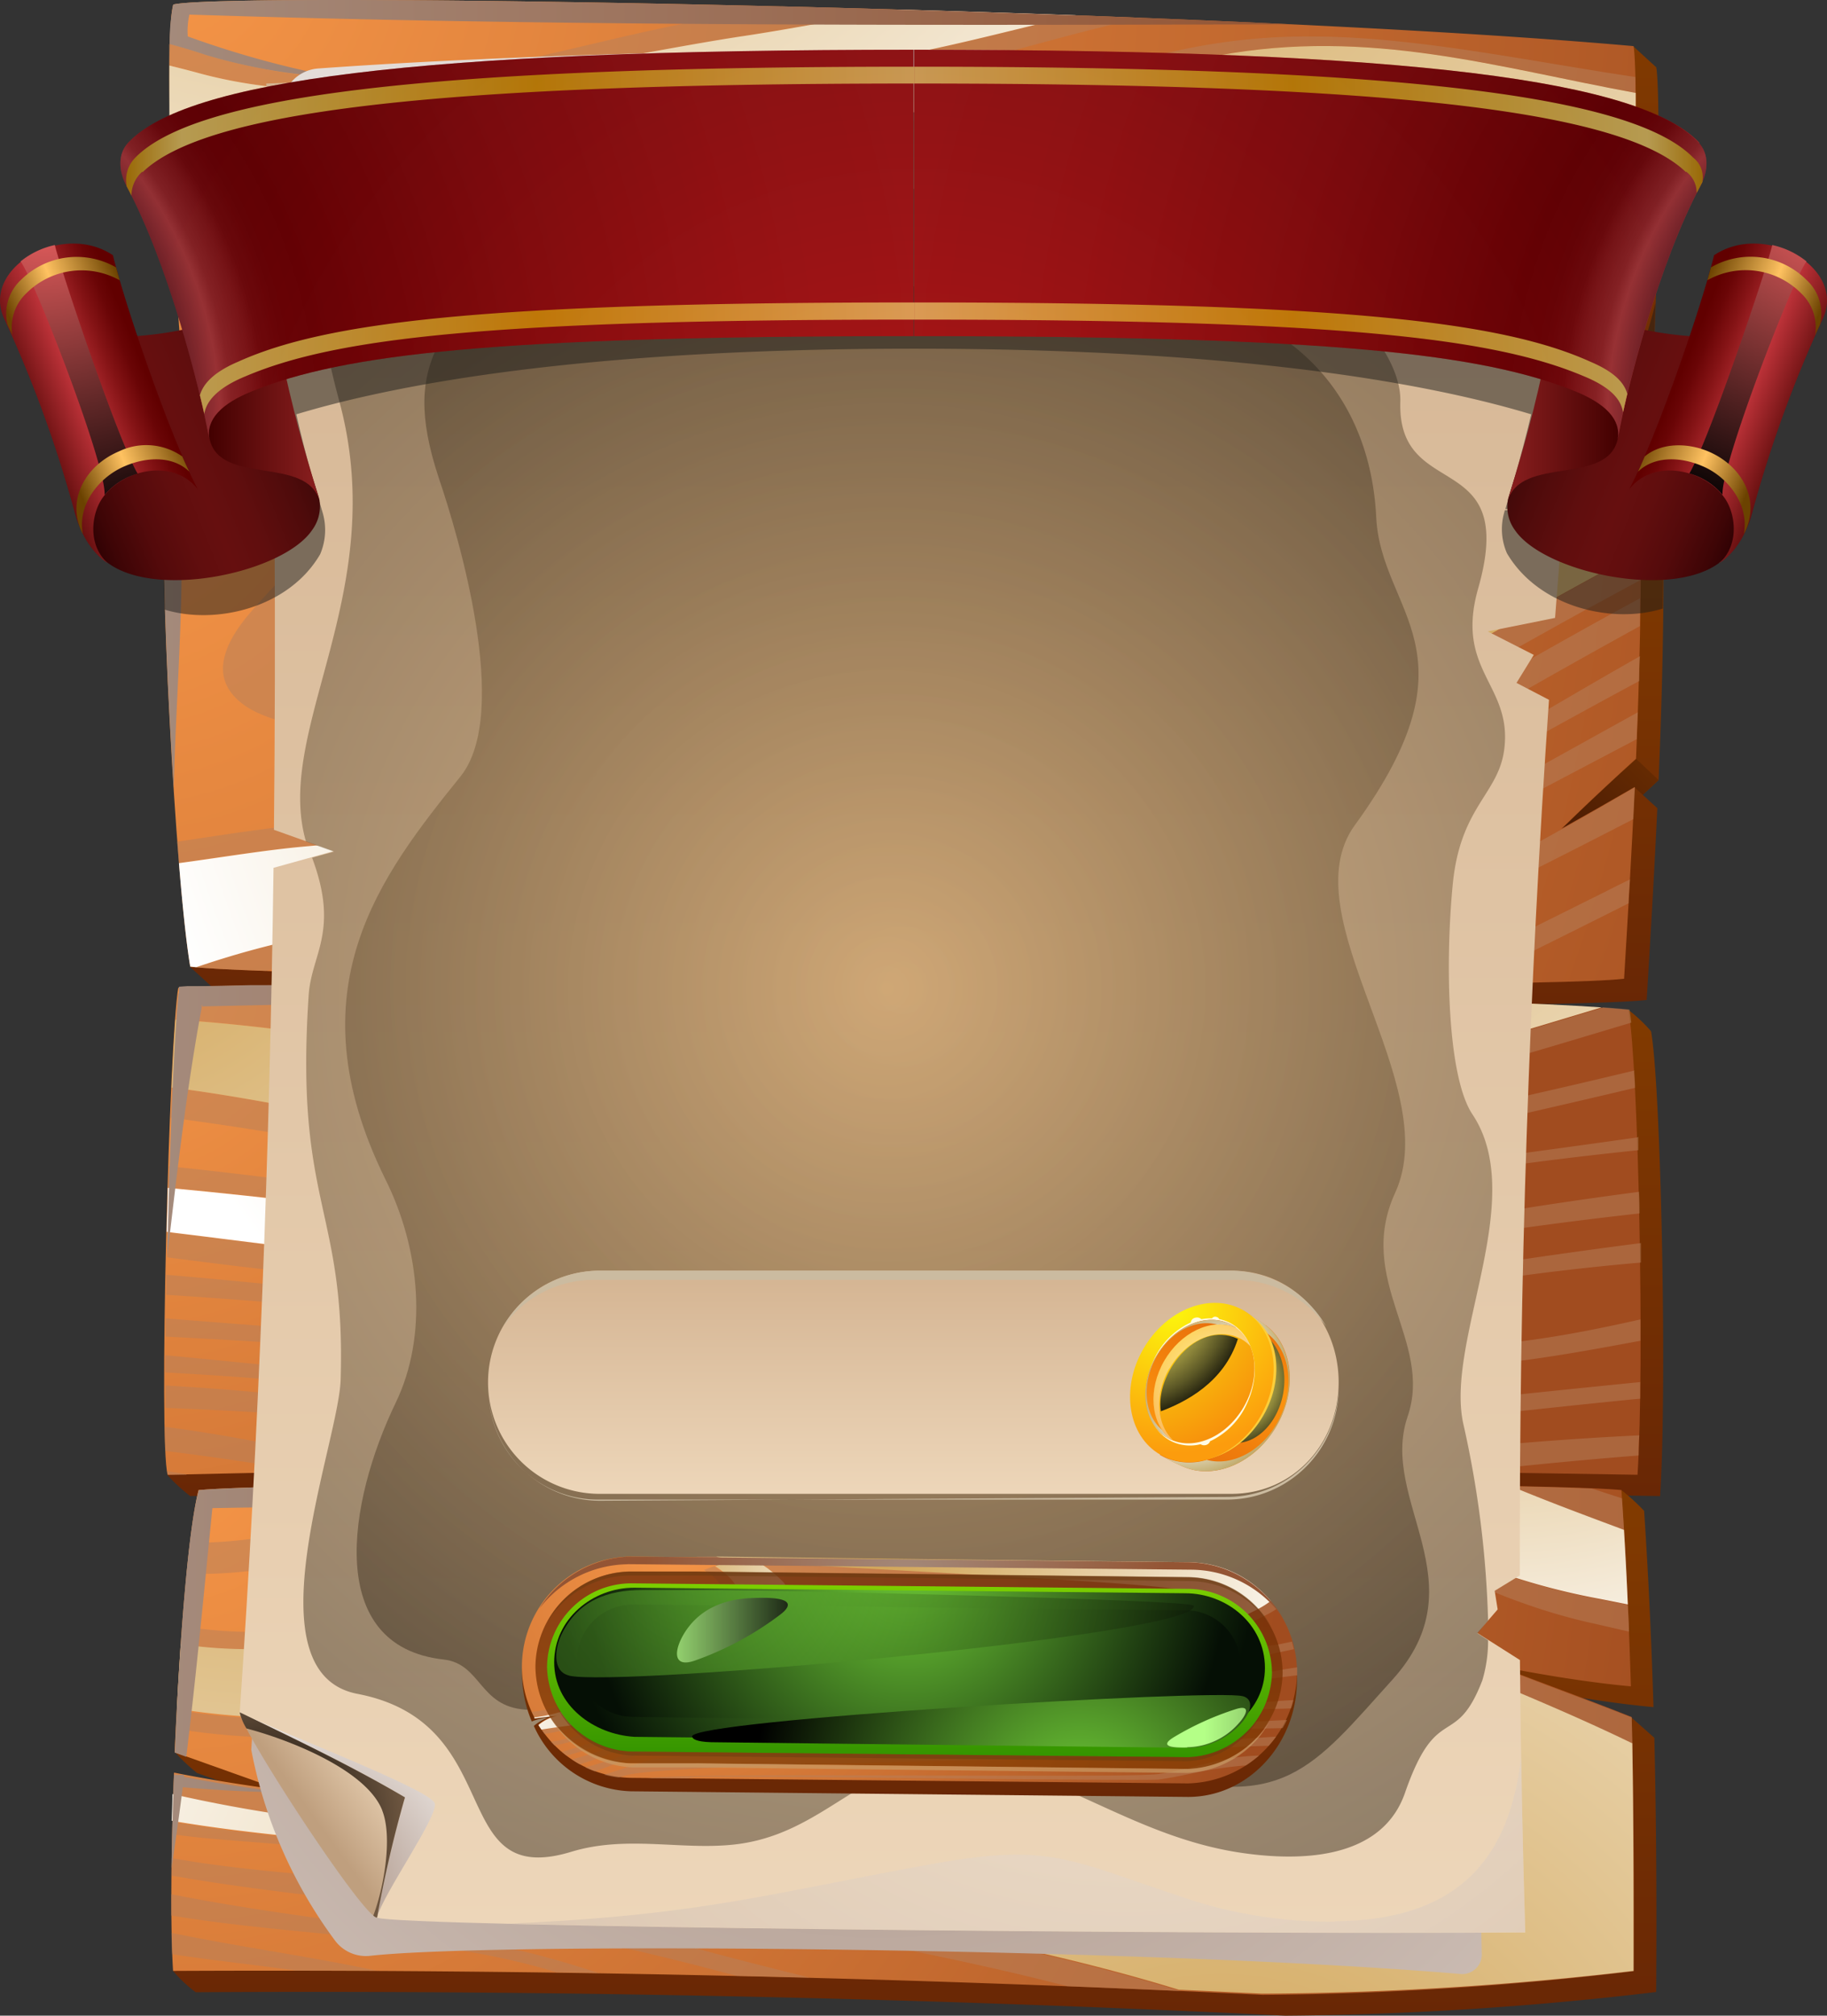 <svg xmlns="http://www.w3.org/2000/svg" xmlns:xlink="http://www.w3.org/1999/xlink" viewBox="0 0 171.53 189.2"><rect x="0" y="0" width="171.53" height="189.2" fill="#333333" stroke="none"/><defs><linearGradient id="New_Gradient_Swatch_92" x1="86.6" y1="94.35" x2="86.6" y2="47.94" gradientUnits="userSpaceOnUse"><stop offset="0" stop-color="#692705"/><stop offset="1" stop-color="#823b00"/></linearGradient><linearGradient id="linear-gradient" x1="147.49" y1="79.15" x2="162.25" y2="64.39" gradientUnits="userSpaceOnUse"><stop offset="0" stop-color="#4a1b04"/><stop offset="1" stop-color="#823b00"/></linearGradient><linearGradient id="New_Gradient_Swatch_92-2" x1="85.85" y1="48.24" x2="85.85" y2="1.53" xlink:href="#New_Gradient_Swatch_92"/><linearGradient id="New_Gradient_Swatch_92-3" x1="85.94" y1="140.38" x2="85.94" y2="93.84" xlink:href="#New_Gradient_Swatch_92"/><linearGradient id="New_Gradient_Swatch_92-4" x1="85.88" y1="189.2" x2="85.88" y2="139.64" xlink:href="#New_Gradient_Swatch_92"/><radialGradient id="New_Gradient_Swatch_91" cx="15.73" cy="-4.52" r="168.64" gradientUnits="userSpaceOnUse"><stop offset="0" stop-color="#f59547"/><stop offset="1" stop-color="#a14c1f"/></radialGradient><radialGradient id="New_Gradient_Swatch_91-2" cx="10.48" cy="42.7" r="178.36" xlink:href="#New_Gradient_Swatch_91"/><radialGradient id="New_Gradient_Swatch_88" cx="87.59" cy="-34.29" r="157.89" gradientUnits="userSpaceOnUse"><stop offset="0" stop-color="#cfa04d"/><stop offset="1" stop-color="#fff"/></radialGradient><radialGradient id="New_Gradient_Swatch_88-2" cx="33.36" cy="-55.59" r="113.4" xlink:href="#New_Gradient_Swatch_88"/><radialGradient id="New_Gradient_Swatch_91-3" cx="11.17" cy="91.67" r="129.18" xlink:href="#New_Gradient_Swatch_91"/><radialGradient id="New_Gradient_Swatch_88-3" cx="6.91" cy="75.56" r="110.09" xlink:href="#New_Gradient_Swatch_88"/><radialGradient id="New_Gradient_Swatch_88-4" cx="111" cy="50.89" r="108.67" xlink:href="#New_Gradient_Swatch_88"/><radialGradient id="New_Gradient_Swatch_91-4" cx="16.7" cy="137.13" r="146.66" xlink:href="#New_Gradient_Swatch_91"/><radialGradient id="New_Gradient_Swatch_88-5" cx="130.68" cy="45.85" r="121.92" xlink:href="#New_Gradient_Swatch_88"/><radialGradient id="New_Gradient_Swatch_88-6" cx="59.65" cy="1.94" r="101.81" xlink:href="#New_Gradient_Swatch_88"/><radialGradient id="New_Gradient_Swatch_88-7" cx="24.34" cy="122.54" r="100.27" xlink:href="#New_Gradient_Swatch_88"/><radialGradient id="New_Gradient_Swatch_88-8" cx="114.74" cy="211.68" r="128.61" xlink:href="#New_Gradient_Swatch_88"/><radialGradient id="New_Gradient_Swatch_88-9" cx="141" cy="105.54" r="57.52" xlink:href="#New_Gradient_Swatch_88"/><linearGradient id="New_Gradient_Swatch_90" x1="15.93" y1="3.65" x2="121.18" y2="3.65" gradientUnits="userSpaceOnUse"><stop offset="0" stop-color="#a48a7b"/><stop offset="1" stop-color="#945534"/></linearGradient><linearGradient id="New_Gradient_Swatch_90-2" x1="15.35" y1="60.18" x2="108.71" y2="60.18" xlink:href="#New_Gradient_Swatch_90"/><linearGradient id="New_Gradient_Swatch_90-3" x1="15.59" y1="105.27" x2="119.14" y2="105.27" xlink:href="#New_Gradient_Swatch_90"/><linearGradient id="New_Gradient_Swatch_90-4" x1="16.11" y1="157.11" x2="123.55" y2="157.11" xlink:href="#New_Gradient_Swatch_90"/><radialGradient id="radial-gradient" cx="82.56" cy="130.57" r="190.7" gradientUnits="userSpaceOnUse"><stop offset="0" stop-color="#a48a7b"/><stop offset="1" stop-color="#fff"/></radialGradient><linearGradient id="linear-gradient-2" x1="85.76" y1="181.41" x2="85.76" y2="7.3" gradientUnits="userSpaceOnUse"><stop offset="0" stop-color="#edd6b9"/><stop offset="1" stop-color="#d4b492"/></linearGradient><radialGradient id="radial-gradient-2" cx="29.89" cy="177.34" r="21.27" xlink:href="#radial-gradient"/><linearGradient id="linear-gradient-3" x1="36.42" y1="164.94" x2="29.16" y2="170.2" gradientUnits="userSpaceOnUse"><stop offset="0" stop-color="#edd6b9"/><stop offset="1" stop-color="#bf9f7e"/></linearGradient><radialGradient id="radial-gradient-3" cx="84.74" cy="92.7" r="128.8" gradientUnits="userSpaceOnUse"><stop offset="0" stop-color="#ca9e67"/><stop offset="1"/></radialGradient><radialGradient id="radial-gradient-4" cx="83.24" cy="92.8" r="109.84" xlink:href="#radial-gradient-3"/><radialGradient id="radial-gradient-5" cx="25.21" cy="171.27" r="19.13" gradientUnits="userSpaceOnUse"><stop offset="0"/><stop offset="1" stop-color="#a3805f"/></radialGradient><radialGradient id="radial-gradient-6" cx="105.59" cy="134.77" r="113.13" gradientUnits="userSpaceOnUse"><stop offset="0" stop-color="#fff"/><stop offset="1" stop-color="#a48a7b"/></radialGradient><radialGradient id="radial-gradient-7" cx="89.32" cy="-45.37" r="98.91" xlink:href="#radial-gradient"/><linearGradient id="New_Gradient_Swatch_92-5" x1="85.39" y1="168.66" x2="85.39" y2="146.14" xlink:href="#New_Gradient_Swatch_92"/><radialGradient id="New_Gradient_Swatch_91-5" cx="64.14" cy="145.34" r="61.11" gradientTransform="translate(3.72) scale(0.93 1)" xlink:href="#New_Gradient_Swatch_91"/><radialGradient id="New_Gradient_Swatch_88-10" cx="62.53" cy="144.43" r="21.12" gradientTransform="translate(3.72) scale(0.93 1)" xlink:href="#New_Gradient_Swatch_88"/><radialGradient id="New_Gradient_Swatch_88-11" cx="84.72" cy="143.59" r="46.35" gradientTransform="translate(3.72) scale(0.93 1)" xlink:href="#New_Gradient_Swatch_88"/><radialGradient id="radial-gradient-8" cx="87.42" cy="148.81" r="26.38" gradientTransform="translate(3.72) scale(0.93 1)" xlink:href="#New_Gradient_Swatch_90"/><linearGradient id="linear-gradient-4" x1="85.39" y1="166.05" x2="85.39" y2="147.5" gradientUnits="userSpaceOnUse"><stop offset="0" stop-color="#823b00"/><stop offset="1" stop-color="#692705"/></linearGradient><linearGradient id="New_Gradient_Swatch_89" x1="85.39" y1="164.94" x2="85.39" y2="148.62" gradientUnits="userSpaceOnUse"><stop offset="0" stop-color="#349400"/><stop offset="1" stop-color="#7bcf00"/></linearGradient><radialGradient id="radial-gradient-9" cx="87.64" cy="143.98" r="35.57" gradientTransform="translate(3.72) scale(0.93 1)" gradientUnits="userSpaceOnUse"><stop offset="0" stop-color="#73d439"/><stop offset="1" stop-color="#050f05"/></radialGradient><radialGradient id="radial-gradient-10" cx="87.66" cy="146.24" r="32.45" xlink:href="#radial-gradient-9"/><radialGradient id="radial-gradient-11" cx="66.93" cy="144.72" r="56.62" gradientTransform="translate(3.72) scale(0.93 1)" gradientUnits="userSpaceOnUse"><stop offset="0" stop-color="#73d439"/><stop offset="1"/></radialGradient><radialGradient id="radial-gradient-12" cx="105.03" cy="170.22" r="33.22" xlink:href="#radial-gradient-11"/><linearGradient id="linear-gradient-5" x1="60.64" y1="153.03" x2="76.61" y2="153.03" gradientUnits="userSpaceOnUse"><stop offset="0" stop-color="#b4ff87"/><stop offset="1"/></linearGradient><linearGradient id="linear-gradient-6" x1="113.06" y1="162.14" x2="136.55" y2="162.14" xlink:href="#linear-gradient-5"/><radialGradient id="radial-gradient-13" cx="141.76" cy="12.9" r="39.52" xlink:href="#radial-gradient"/><linearGradient id="linear-gradient-7" x1="134.67" y1="15.89" x2="121.62" y2="28.75" gradientUnits="userSpaceOnUse"><stop offset="0" stop-color="#bf9f7e"/><stop offset="1" stop-color="#edd6b9"/></linearGradient><radialGradient id="radial-gradient-14" cx="133.54" cy="1.15" r="32.94" xlink:href="#radial-gradient-5"/><linearGradient id="linear-gradient-8" x1="6.43" y1="45.88" x2="28.08" y2="37.13" gradientUnits="userSpaceOnUse"><stop offset="0" stop-color="#2e0103"/><stop offset="0.08" stop-color="#3e0506"/><stop offset="0.23" stop-color="#540a0b"/><stop offset="0.38" stop-color="#610e0e"/><stop offset="0.5" stop-color="#660f0f"/><stop offset="0.64" stop-color="#600e0e"/><stop offset="0.83" stop-color="#4f0b0b"/><stop offset="1" stop-color="#380808"/></linearGradient><linearGradient id="linear-gradient-9" x1="19.51" y1="40.78" x2="29.98" y2="40.78" gradientUnits="userSpaceOnUse"><stop offset="0" stop-color="#420000"/><stop offset="1" stop-color="#8a1f1f"/></linearGradient><linearGradient id="New_Gradient_Swatch_103" x1="3.47" y1="39.56" x2="15.02" y2="34.89" gradientUnits="userSpaceOnUse"><stop offset="0" stop-color="#660f0f"/><stop offset="0.39" stop-color="#c4353c"/><stop offset="0.48" stop-color="#ad292e"/><stop offset="0.67" stop-color="#841315"/><stop offset="0.81" stop-color="#6a0506"/><stop offset="0.9" stop-color="#610000"/></linearGradient><radialGradient id="radial-gradient-15" cx="4.23" cy="20.06" r="30.83" gradientUnits="userSpaceOnUse"><stop offset="0" stop-color="#ed6161"/><stop offset="1"/></radialGradient><linearGradient id="linear-gradient-10" x1="3.1" y1="38.6" x2="14.49" y2="34" gradientUnits="userSpaceOnUse"><stop offset="0.1" stop-color="#6b4200"/><stop offset="0.5" stop-color="#ffc261"/><stop offset="1" stop-color="#6b4200"/></linearGradient><linearGradient id="linear-gradient-11" x1="143.45" y1="37.13" x2="165.1" y2="45.88" gradientUnits="userSpaceOnUse"><stop offset="0" stop-color="#380808"/><stop offset="0.17" stop-color="#4f0b0b"/><stop offset="0.36" stop-color="#600e0e"/><stop offset="0.5" stop-color="#660f0f"/><stop offset="0.62" stop-color="#610e0e"/><stop offset="0.77" stop-color="#540a0b"/><stop offset="0.92" stop-color="#3e0506"/><stop offset="1" stop-color="#2e0103"/></linearGradient><linearGradient id="linear-gradient-12" x1="141.56" y1="40.78" x2="152.02" y2="40.78" gradientUnits="userSpaceOnUse"><stop offset="0" stop-color="#8a1f1f"/><stop offset="1" stop-color="#420000"/></linearGradient><linearGradient id="linear-gradient-13" x1="156.51" y1="34.89" x2="168.07" y2="39.56" gradientUnits="userSpaceOnUse"><stop offset="0.1" stop-color="#610000"/><stop offset="0.19" stop-color="#6a0506"/><stop offset="0.33" stop-color="#841315"/><stop offset="0.52" stop-color="#ad292e"/><stop offset="0.61" stop-color="#c4353c"/><stop offset="1" stop-color="#660f0f"/></linearGradient><radialGradient id="radial-gradient-16" cx="171.55" cy="19.21" r="30.62" xlink:href="#radial-gradient-15"/><linearGradient id="linear-gradient-14" x1="157.04" y1="34" x2="168.44" y2="38.6" gradientUnits="userSpaceOnUse"><stop offset="0" stop-color="#6b4200"/><stop offset="0.5" stop-color="#ffc261"/><stop offset="0.9" stop-color="#6b4200"/></linearGradient><radialGradient id="New_Gradient_Swatch_102" cx="-18.87" cy="39.86" r="106.84" gradientUnits="userSpaceOnUse"><stop offset="0.33" stop-color="#701d24"/><stop offset="0.37" stop-color="#cc4545"/><stop offset="0.38" stop-color="#b22e2e"/><stop offset="0.4" stop-color="#9c1919"/><stop offset="0.41" stop-color="#8c0b0b"/><stop offset="0.43" stop-color="#830303"/><stop offset="0.46" stop-color="maroon"/><stop offset="0.66" stop-color="#990d0d"/><stop offset="0.85" stop-color="#a81414"/><stop offset="1" stop-color="#ad1717"/></radialGradient><radialGradient id="New_Gradient_Swatch_102-2" cx="-87.15" cy="39.86" r="106.84" gradientTransform="matrix(-1, 0, 0, 1, 103.26, 0)" xlink:href="#New_Gradient_Swatch_102"/><linearGradient id="New_Gradient_Swatch_104" x1="11.84" y1="22.55" x2="85.84" y2="22.55" gradientUnits="userSpaceOnUse"><stop offset="0" stop-color="#d69705"/><stop offset="0.07" stop-color="#ffdd6e"/><stop offset="0.52" stop-color="#eba605"/><stop offset="1" stop-color="#ffd570"/></linearGradient><linearGradient id="linear-gradient-15" x1="85.84" y1="22.5" x2="159.86" y2="22.5" gradientUnits="userSpaceOnUse"><stop offset="0" stop-color="#ffd570"/><stop offset="0.48" stop-color="#eba605"/><stop offset="0.93" stop-color="#ffdd6e"/><stop offset="1" stop-color="#d69705"/></linearGradient><radialGradient id="radial-gradient-17" cx="85.77" cy="57.63" r="92.89" gradientUnits="userSpaceOnUse"><stop offset="0" stop-color="#d11919"/><stop offset="0.25" stop-color="#911115"/><stop offset="0.55" stop-color="#4a0911"/><stop offset="0.76" stop-color="#1e030e"/><stop offset="0.87" stop-color="#0d010d"/></radialGradient><linearGradient id="linear-gradient-16" x1="85.75" y1="140.22" x2="85.75" y2="119.27" xlink:href="#linear-gradient-2"/><linearGradient id="linear-gradient-17" x1="112.45" y1="138.59" x2="120.27" y2="125.05" gradientUnits="userSpaceOnUse"><stop offset="0" stop-color="#e86f0c"/><stop offset="0.69" stop-color="#fc940d"/><stop offset="1" stop-color="#e86f0c"/></linearGradient><radialGradient id="radial-gradient-18" cx="115.31" cy="129.55" r="7.34" gradientUnits="userSpaceOnUse"><stop offset="0" stop-color="#fff369"/><stop offset="0.11" stop-color="#faef67"/><stop offset="0.23" stop-color="#ede262"/><stop offset="0.36" stop-color="#d6cc58"/><stop offset="0.5" stop-color="#b7ae4b"/><stop offset="0.64" stop-color="#8e873b"/><stop offset="0.78" stop-color="#5c5826"/><stop offset="0.92" stop-color="#23210e"/><stop offset="1"/></radialGradient><radialGradient id="radial-gradient-19" cx="111.46" cy="129.05" r="10.65" gradientUnits="userSpaceOnUse"><stop offset="0.51" stop-color="#fff"/><stop offset="0.68" stop-color="#e6ddc3"/><stop offset="1" stop-color="#b09444"/></radialGradient><radialGradient id="radial-gradient-20" cx="110.04" cy="122.74" r="13.66" gradientUnits="userSpaceOnUse"><stop offset="0" stop-color="#fcf80d"/><stop offset="1" stop-color="#fc9c0d"/></radialGradient><radialGradient id="radial-gradient-21" cx="106.11" cy="121.39" r="16.69" gradientUnits="userSpaceOnUse"><stop offset="0" stop-color="#fcf80d"/><stop offset="1" stop-color="#f78a0c"/></radialGradient><radialGradient id="radial-gradient-22" cx="115.42" cy="130.96" r="9.64" gradientUnits="userSpaceOnUse"><stop offset="0.51" stop-color="#fff"/><stop offset="0.69" stop-color="#ffe2c3"/><stop offset="1" stop-color="#ffa84b"/></radialGradient><linearGradient id="linear-gradient-18" x1="107.74" y1="133.89" x2="113.75" y2="123.48" gradientUnits="userSpaceOnUse"><stop offset="0" stop-color="#fc940d"/><stop offset="1" stop-color="#e86f0c"/></linearGradient><radialGradient id="radial-gradient-23" cx="115.59" cy="131.36" r="9.35" xlink:href="#radial-gradient-19"/><radialGradient id="radial-gradient-24" cx="105.78" cy="121.58" r="12.43" xlink:href="#radial-gradient-18"/></defs><g style="isolation:isolate"><g id="Calque_2" data-name="Calque 2"><g id="Layer_1" data-name="Layer 1"><path d="M17.65,48.34c44.76.36,92.14-.82,136.39-.23a13,13,0,0,1,2.12,2c.08,7.58-.11,15.29-.44,23.11l-1.49,1.39,1.37,1.25c-.28,5.94-.63,11.94-1,18-11,1.27-126.74,0-134.62-1.15l-2.12-1.94c-1.31-10.61-.87-37.46-.21-42.39Z" style="fill-rule:evenodd;fill:url(#New_Gradient_Swatch_92)"/><path d="M153.6,71.22l2.12,2-1.49,1.39-.75-.69-.07,1.47-4.69,4.39-2.12-1.94q3.39-3.36,7-6.57Z" style="fill-rule:evenodd;fill:url(#linear-gradient)"/><path d="M18.38,2.38c4.74-1.23,93.36-1.53,135,2l2.12,1.94c.57,3.23,0,35.81-1.55,41.27-45.89,1.07-87.65.87-133.16-.28l-2.12-1.95c-.9-5.11-.13-17.23-.47-27.19a109.08,109.08,0,0,0,12.13-1.39l-1.6-.14c-3.59-.31-7.14-.62-10.6-.82L16,13.82c-.11-5.59,2-10.29,2.39-11.44Z" style="fill-rule:evenodd;fill:url(#New_Gradient_Swatch_92-2)"/><path d="M18.89,94.66c10.18-.84,112.88-1.39,134,.14a14.15,14.15,0,0,1,2.12,2c.94,5.22,1.52,33.47.85,43.63-45.89-.76-91.88-1.1-138,0a16.23,16.23,0,0,1-2.12-1.95c-.42-8.84,2.38-39.62,3.11-43.77Z" style="fill-rule:evenodd;fill:url(#New_Gradient_Swatch_92-3)"/><path d="M20.78,141.82c10.81-1,113.2-2.82,131.45-1.95a19.19,19.19,0,0,1,2.13,1.95c.41,6.14.69,12.28.88,18.42-4.27-.39-9-1.21-12.41-1.89,3.57,1.17,7.07,1.69,10.37,2.89l2.12,1.88c.19,7.95.23,15.9.17,23.86a312.51,312.51,0,0,1-34.82,2.22Q69.52,186.7,18.37,187A12.7,12.7,0,0,1,16.25,185c-.13-4.14,2-10.43,2.21-16.66,3.22.64,6.57,1.17,10,1.63l-4.56-1.63-5.39-1.91a17.76,17.76,0,0,1-2.12-2c.46-9.91,3.46-19.26,4.37-22.69Z" style="fill-rule:evenodd;fill:url(#New_Gradient_Swatch_92-4)"/><path d="M16.26.43c4.82-1.25,96.5.28,137.11,3.9.57,3.22,0,35.8-1.56,41.26-45.88,1.08-87.64.87-133.15-.28-1.12-2.39-2.19-17.13-2.59-29.14A111.76,111.76,0,0,0,28.2,14.79l-1.6-.14C23,14.33,19.45,14,16,13.82c-.18-6.66-.13-12.09.27-13.39Z" style="fill-rule:evenodd;fill:url(#New_Gradient_Swatch_91)"/><path d="M15.53,46.39c45.54.37,93.59,1.12,138.51,1.72.08,7.58-.11,15.29-.44,23.11-.95.86-1.9,1.73-2.83,2.6s-1.85,1.73-2.76,2.61l-1.41,1.36c2.32-1.3,4.62-2.61,6.88-3.92-.28,5.93-.63,11.93-1,18-11,1.27-126.75,0-134.62-1.14-1.4-8.21-3-39-2.33-44.34Z" style="fill-rule:evenodd;fill:url(#New_Gradient_Swatch_91-2)"/><path d="M18,42.23a119.78,119.78,0,0,0,13.83,3.39l-10.52-.24c-.95-.24-1.9-.5-2.85-.77A22,22,0,0,1,18,42.23ZM131.15,30.17a22.52,22.52,0,0,0-2.76-.49,15.38,15.38,0,0,0-2.54-.1,15.81,15.81,0,0,0-2.5.29,5.92,5.92,0,0,0-1.59.57,10.78,10.78,0,0,0-2.71,2,7.24,7.24,0,0,0-1,1.28,7.68,7.68,0,0,0-.7,1.44,4.31,4.31,0,0,0,.06,3.26,3.19,3.19,0,0,0,.91,1.25,7.56,7.56,0,0,0,1.88,1.16,10.66,10.66,0,0,0,2.29.72,19.11,19.11,0,0,0,3.12.36,15.08,15.08,0,0,0,2.93-.17,22.29,22.29,0,0,0,3.52-.85,20.12,20.12,0,0,0,3.23-1.38,4.84,4.84,0,0,0,1.43-1.17,4.34,4.34,0,0,0,.85-1.6,2.93,2.93,0,0,0,0-1.5,4.88,4.88,0,0,0-.71-1.51,8.06,8.06,0,0,0-1.38-1.54,7.14,7.14,0,0,0-1.64-1.1,14.21,14.21,0,0,0-2.68-.94ZM133,33.38c2.77,2.45.39,4.47-2.65,5.67a13.58,13.58,0,0,1-8.23.88,7.35,7.35,0,0,1-3.31-1.47,2.43,2.43,0,0,1-.74-1.75,4.18,4.18,0,0,1,.73-2.19,7.12,7.12,0,0,1,6.2-3.25c2.37-.09,6.17.49,8,2.11Zm20.35-7.86c-2.06-.54-4.21-1.09-6.5-1.6-6.31-1.42-12.26-2.89-18.66-2.85a42.92,42.92,0,0,0-23.93,7.3c-2.76,1.85-4.1,3.51-4.34,5.14a5.84,5.84,0,0,0,1.66,5,69.16,69.16,0,0,0,7.73,7.69l-3.71,0A81.48,81.48,0,0,1,99,39.49c-2-2.25-3-4.35-2.68-6.5.58-3.87,8.81-8,13.26-9.77,15.08-5.88,22.51-4.63,37.54-.49,2.1.58,4.18,1.14,6.23,1.66l0,1.13Zm.14-5.71c-2.52-.44-5-.88-7.41-1.28-22.57-3.71-30-4.07-52.6,5.92a32.82,32.82,0,0,0-9.38,6.07,3.65,3.65,0,0,0-.25,5.35,92,92,0,0,0,10.26,8.19c1.09.76,2.09,1.51,3,2.23H94.21c-.45-.32-.91-.65-1.38-1C88.7,42.4,83.15,38.5,81.3,36.56a5.1,5.1,0,0,1-1.07-1.69A4.87,4.87,0,0,1,79.9,33a4.5,4.5,0,0,1,.48-1.77,6.41,6.41,0,0,1,1.2-1.64c2.06-2,6.13-4.24,10.7-6.27a158.47,158.47,0,0,1,18.52-6.72c8.47-2.43,12.44-2,21-1.11,4.95.5,9.67,1.28,14.47,2.07,2.37.39,4.76.78,7.21,1.15,0,.38,0,.76,0,1.14Zm.09-6.64c-4.16-.61-8.32-1.25-12.48-1.82-7.09-1-15.57-3-22.52-1.8-10.36,1.77-26.65,9.9-37.53,14a115.2,115.2,0,0,0-12.68,5.27c-10,5.23-6.63,7.77,2.53,11.67,3.34,1.42,6.83,2.81,10,4.35.92.44,1.82.93,2.72,1.45l-5.65,0c-5.23-2.46-11.19-4.59-16-7.09-4-2.09-4.44-4.28-3.16-6.32,2.73-4.34,15.91-9.1,20.87-11,4.74-1.78,9.43-3.66,14.13-5.51,7.48-2.94,16.73-7.16,24.67-7.89,7.16-.66,15.62.81,22.81,1.8,4.11.56,8.21,1.12,12.31,1.62v1.28Zm0-4.46c-12.83-2.33-25-6.15-39.25-3.5-7.9,1.47-13.86,4.07-22.52,7.13-10.55,3.72-21.22,7.24-32,10.36-7,2-16.53,3.36-22.64,6.45-5.77,2.93-2.93,5.62,2.2,8.08C44.65,39.76,50.2,41.71,55.6,44c1.59.67,3.24,1.39,4.94,2.14l-6-.08-1.38-.58c-5.64-2.35-11.43-4.38-16.94-7a14.85,14.85,0,0,1-4.09-2.69c-3.29-3.33-.18-6.08,3.09-7.73,6.5-3.3,16.39-4.67,23.76-6.81C70.1,18,81.18,14.3,92.14,10.43c9.07-3.19,15.46-5.34,22-6.35s13.19-.87,22.75.5c5.56.79,11.09,1.82,16.65,2.65,0,.45,0,.95,0,1.48ZM16,12.22c3.51.4,7.11.89,10.75,1.2C42.81,14.83,53,15,68.51,9.46a79.37,79.37,0,0,1,14-3.86C89.19,4.44,95,2.81,101,1.43l6.21.24c-3.66.79-7.29,1.77-10.93,2.76-4.55,1.23-8.89,2.4-13.53,3.2A79,79,0,0,0,68.9,11.45c-15.65,5.57-26,4.62-42.3,3.2C23,14.33,19.45,14,16,13.82c0-.54,0-1.08,0-1.6Zm0-8.08c1.05.28,2.15.6,3.33,1,19.52,5.77,31.23-.89,49.85-3.81L73.41.6C77,.69,80.55.78,84.17.89c-5,.9-10,1.8-14.88,2.57C53.52,5.93,34.55,11.11,18.87,6.92c-1.05-.29-2-.54-3-.77q0-1.08,0-2Zm33.68-4a94.24,94.24,0,0,1-26-.08c6-.1,15.11-.07,26,.08ZM152.55,40.37c-1.56.35-3.23.73-5,1.14a78.24,78.24,0,0,0-9.38,3.07c-1.27.48-2.49.94-3.7,1.36l-5.64.09a47.5,47.5,0,0,0,7.56-2.6,68,68,0,0,1,8.88-3.11c2.7-.69,5.22-1.3,7.41-1.8-.05.65-.1,1.26-.16,1.85Zm-33.77,5.78c-.4-.15-.8-.32-1.19-.49a20.78,20.78,0,0,1-7-5c-1.69-1.92-2.51-3.93-2.14-5.6a3.45,3.45,0,0,1,.2-.62,13.81,13.81,0,0,1,4.87-5.21,24.41,24.41,0,0,1,7.69-3.57,24.81,24.81,0,0,1,7.1-.64,48.43,48.43,0,0,1,7.43,1c3.32.68,6.62,1.61,9.77,2.5l.16.05c2.69.75,5.22,1.41,7.5,2q0,1-.09,1.89L152,32.18c-5.77-1.56-11.75-4-17.52-5.3a40,40,0,0,0-6.75-1,20.56,20.56,0,0,0-6.31.6,23.09,23.09,0,0,0-7,3.76c-3.73,2.78-6,5.38-2.52,9.6a18.17,18.17,0,0,0,6.15,4.65A21.79,21.79,0,0,0,122.15,46l.41.09-3.78,0Z" style="fill:#b7805c;opacity:0.5;mix-blend-mode:multiply"/><path d="M39.37,37.23C44.65,39.76,50.2,41.71,55.6,44c1.59.67,3.24,1.39,4.94,2.14q8.71.1,17.4.15c-5.23-2.46-11.19-4.59-16-7.09-4-2.09-4.44-4.28-3.16-6.32,2.73-4.34,15.91-9.1,20.87-11,4.74-1.78,9.43-3.66,14.13-5.51,7.48-2.94,16.73-7.16,24.67-7.89,7.16-.66,15.62.81,22.81,1.8,4.11.56,8.21,1.12,12.31,1.62,0-1.16,0-2.23,0-3.18-12.83-2.33-25-6.15-39.25-3.5-7.9,1.47-13.86,4.07-22.52,7.13-10.55,3.72-21.22,7.24-32,10.36-7,2-16.53,3.36-22.64,6.45-5.77,2.93-2.93,5.62,2.2,8.08Z" style="fill-rule:evenodd;mix-blend-mode:multiply;fill:url(#New_Gradient_Swatch_88)"/><path d="M26.7,13.42C42.81,14.83,53,15,68.51,9.46a79.37,79.37,0,0,1,14-3.86c5.65-1,10.68-2.3,15.71-3.52L101,1.43c-5.59-.2-11.22-.38-16.79-.54l-5.24.94C75.68,2.4,72.45,3,69.29,3.46,53.52,5.93,34.55,11.11,18.87,6.92l-.44-.12c-.89-.24-1.73-.45-2.53-.65,0,1.76,0,3.83,0,6.07l2.16.25c2.82.34,5.69.7,8.59.95Z" style="fill-rule:evenodd;mix-blend-mode:multiply;fill:url(#New_Gradient_Swatch_88-2)"/><path d="M16.77,92.72c10.61-.89,121.65.46,136.12,2.08.94,5.23,1.52,33.47.85,43.63-45.89-.76-91.88-1.09-138,0-.87-3,.16-41.05,1-45.71Z" style="fill-rule:evenodd;fill:url(#New_Gradient_Swatch_91-3)"/><path d="M17.52,138.39l-1.81-.31a2.15,2.15,0,0,0,.07.35l1.74,0Zm136.39-3.66A308.22,308.22,0,0,0,121.44,138l15.95.2c5.5-.61,10.93-1.15,16.45-1.58,0-.59,0-1.22.07-1.87Zm.1-5-.84.08c-19.87,2-40,4.11-59.59,8l10.93.07c16.46-3,31.61-4.81,48.8-6.53l.68-.06c0-.5,0-1,0-1.53Zm0-5.88c-3.35.75-6.85,1.48-10.77,2-11.51,1.59-19,.91-32.28,3.85-9.74,2.14-19.46,4.43-29.29,5.69-6.55.85-13.1,1.71-19.67,2.38q9.42,0,18.83,0l1.08-.14c16.31-2.09,32.27-6.61,48.52-9,4.33-.65,8.73-.43,13.06-1,3.63-.5,7.09-1.14,10.52-1.78v-1.92ZM39.39,138c-8-1-15.11-2.94-23.91-4.07,0,.86,0,1.62.07,2.27,4.54.55,9.06,1.24,13.58,2L39.39,138ZM154,116.69l-1.78.23c-11.57,1.54-24.19,3.45-35.39,6.14-4,1-7.1,1.93-10,2.84a80.27,80.27,0,0,1-17.89,3.89c-4.79.49-9.61.69-14.4,1.14-12.7,1.22-23.17,3.71-36.36,2.12-3.55-.43-7.08-1.59-10.64-2-4-.47-8-.77-12-1,0,.73,0,1.43,0,2.1q6,.24,11.91.62c3.54.23,7,1,10.56,1.37,13.32,1.61,23.74,0,36.55-1.26,4.8-.45,9.62-.3,14.41-.8a80.65,80.65,0,0,0,18.17-3.95c13.41-4.17,22.07-6.57,36.43-8.48,3.51-.46,7-.84,10.49-1.14l0-1.84Zm-.1-4.82q-5.83.76-11.67,1.69a212.74,212.74,0,0,0-29.44,6.3c-6.79,2.06-14.31,4.77-21.16,6.17s-17.08,2.18-24.4,2.58c-6.57.35-12.78,1.55-18.73,1.54-6.86,0-13.61-1.12-20.5-1.74-4.29-.39-8.36-.82-12.49-1.2,0,.55,0,1.09,0,1.62,4.15.21,8.28.51,12.39.87,6.89.61,13.67,1.7,20.66,1.71,6,0,12.23-1.33,18.87-1.68,7.4-.4,17.64-.2,24.72-1.64,6.9-1.4,14.22-4.87,21.07-6.94a180.7,180.7,0,0,1,21.71-4.66c6.1-1,12.55-1.88,19-2.59,0-.68,0-1.36-.05-2Zm-.15-5.11q-5.53.78-11.16,1.54a130.65,130.65,0,0,0-14.71,2.53c-4.92,1.23-9.69,2.94-14.45,4.65-8.15,2.93-16.67,6-25.13,7.81-6,1.3-11.14,1.47-17.13,1.92-4.39.34-8.75.57-13.16.8-6.73.37-15.86-.34-25.53-1-5.63-.36-11.42-.83-16.94-1.26,0,.58,0,1.15,0,1.71,5.65.28,11.35.65,16.92,1,8.75.61,16.71,1.48,25.65,1,4.42-.23,8.78-1,13.19-1.37,6.06-.46,11.86.4,18-.93,13.39-2.89,25.81-10.06,38.62-13.27,5.94-1.49,15.47-2.84,25.9-3.93,0-.43,0-.85,0-1.27Zm-.29-6.28c-3.32.8-6.81,1.62-10.55,2.46a244.62,244.62,0,0,0-25.36,6.64c-7.33,2.45-14.51,5.91-21.59,8.24-25.28,8.29-36.17,5.67-57.07,4-7.71-.63-15.54-1.52-23.28-2.16l0,1.88c7.77.49,15.6,1.18,23.19,1.8,21.07,1.73,35.48,3.32,58-4,3.87-1.26,7.64-2.65,11.4-4.05,12.1-4.49,22.42-8,35-10.78,3-.69,6.6-1.52,10.31-2.4,0-.53-.05-1-.08-1.55Zm-3-5.89c-4.18,1.26-8.36,2.53-12.6,3.74-16.44,4.67-32,13.08-47.14,17.59-6.76,2-14.6,2.38-21.65,2.8-23,1.36-37.72-1.19-53.32-3.06,0,.79,0,1.58-.05,2.36,6,.77,11.94,1.55,17.91,1.88a334.22,334.22,0,0,0,35.53.34c7.18-.37,15-1.09,21.88-3.14,5.24-1.56,10.11-4.08,15.23-6,10.68-3.94,21.27-7.66,32.23-10.78,5.05-1.43,9.87-2.89,14.68-4.33-.05-.49-.11-.9-.17-1.23-.65-.07-1.51-.14-2.53-.21ZM78.47,92.76c-5.54,2-11.78,2.42-19.13.58-1.1-.27-2.17-.54-3.2-.82l-6.58,0,9.23,2.89c10.4,3.24,18.9,1.76,26.46-2.52l-6.78-.09ZM96,93c-5.61,3.93-12,6.88-24.89,8.5-7.69,1-19.93-2.64-32.94-5.13a192.32,192.32,0,0,0-21.46-3.14c-.07.6-.15,1.44-.22,2.47,7,.46,14.06,1.45,21.08,2.56,11,1.73,21.87,5,33.16,4.53C84,102.21,91.27,98.47,99,93.07L96,93Zm15,.28a108.08,108.08,0,0,1-12.7,8.17C83,109.4,69.85,109.89,50,107.76c-11.43-1.22-22.55-4.26-33.87-5.68,0,.91-.08,1.86-.12,2.84,11.37,1.43,22.64,3.93,34.08,4.87,18.83,1.56,32.57,1.75,48.94-6.72,3.86-2,7.48-4.29,11.09-6.58,1.71-1.08,3.39-2.11,5.07-3.11L111,93.29Zm22.19.56c-20.54,9.6-43.26,19.93-60.8,20.63-16.87.67-37.22-3-56.55-5,0,.67-.05,1.34-.07,2,19.13,1.76,38.8,5.07,56.68,4.36,13.92-.55,27.78-4.76,40.25-10.23,6.54-2.87,12.87-6.16,19.42-9q3-1.34,6.07-2.62l-5-.16Z" style="fill:#b7805c;opacity:0.5;mix-blend-mode:multiply"/><path d="M70.71,102.8c-11.29.51-22.15-2.8-33.16-4.53-7-1.11-14-2.1-21.08-2.56-.12,1.68-.24,3.87-.36,6.37,11.32,1.42,22.44,4.46,33.87,5.68,19.87,2.13,33,1.64,48.31-6.3A108.08,108.08,0,0,0,111,93.29l-12-.22c-7.73,5.4-15,9.14-28.29,9.73Z" style="fill-rule:evenodd;mix-blend-mode:multiply;fill:url(#New_Gradient_Swatch_88-3)"/><path d="M132.11,96.63c-6.55,2.87-12.88,6.16-19.42,9-12.47,5.47-26.33,9.68-40.25,10.23-17.88.71-37.55-2.6-56.68-4.36,0,1.37-.08,2.75-.11,4.13,15.6,1.87,30.33,4.42,53.32,3.06,7-.42,14.89-.78,21.65-2.8,15.17-4.51,30.7-12.92,47.14-17.59,4.24-1.21,8.42-2.48,12.6-3.74-2.83-.2-7-.39-12.18-.58q-3,1.29-6.07,2.62Z" style="fill-rule:evenodd;mix-blend-mode:multiply;fill:url(#New_Gradient_Swatch_88-4)"/><path d="M18.66,139.87c11.38-1.07,124.36-1,133.57,0,.42,6.14.7,12.28.89,18.42-4.28-.39-9-1.21-12.41-1.89,4.23,1.65,8.46,3.16,12.48,4.77.2,8,.24,15.91.18,23.86a307.94,307.94,0,0,1-34.82,2.22Q67.4,184.75,16.25,185c-.26-4-.2-11.13.09-18.61,3.22.64,6.57,1.18,10,1.63l-4.55-1.62-5.39-1.92c.45-10.4,1.29-21,2.25-24.64Z" style="fill-rule:evenodd;fill:url(#New_Gradient_Swatch_91-4)"/><path d="M110.34,47.51c-.63.27-1.27.54-1.93.79a53.44,53.44,0,0,1-31,2.39c-3.85-.84-6.14-2.07-7.25-3.72l-4.81-.06a6.78,6.78,0,0,0,.78,2c2.47,4.2,13.93,5.29,19.86,5.28,13.07,0,21-2,29.2-6.64l-4.84-.07Zm12.15.17C103.74,58.41,94,61.24,66.81,60.09a41.53,41.53,0,0,1-13.67-2.76c-2.52-1.08-3.81-3.47-2.78-6.06a46.79,46.79,0,0,1,2.24-4.51l-2.9,0a40.3,40.3,0,0,0-2.61,4.9,6.37,6.37,0,0,0-.44,2.43,6.19,6.19,0,0,0,.51,2.35,5.7,5.7,0,0,0,1.39,1.83,7.91,7.91,0,0,0,2.14,1.35C54,61,59.74,61.71,66,62a198.32,198.32,0,0,0,24.5-.61c10.9-1,15.27-3.34,24.77-8.24,3.38-1.74,6.6-3.56,9.79-5.42l-2.54,0Zm15.48.21c-3.37,1.94-6.73,3.89-10.13,5.79-7.72,4.32-16.56,10.47-25.13,12.25-12.76,2.64-35.36.62-49.82.83a147.13,147.13,0,0,1-17.08-.35c-14-1.51-11.28-6-2.54-14.6,1.74-1.72,3.55-3.46,5.3-5.2l-4.4,0c-3.7,3.65-7.53,7.26-10.61,10.82-3.65,4.22-3.12,6.94-.68,8.72,5.17,3.77,22.59,3.3,29.19,3.21,6.3-.09,12.58,0,18.87,0,10,0,22.64.7,32.14-2,8.57-2.48,17.64-8,25.47-12.39,4.16-2.33,8.3-4.65,12.47-6.91l-3.05,0Zm10.59.15c-15.89,9-28.87,21-48.72,24.82-9.8,1.88-17.89,1.57-29.31,2-13.91.48-27.87,1.24-41.74,2.51-3.73.34-7.92,1-12.16,1.64.06.7.11,1.38.17,2,4.06-.6,8.05-1.22,11.67-1.55,14.41-1.32,28.9-2.11,43.34-2.61,12-.41,20.32-.83,28.34-2.62s15.63-5,26-10.86c8.9-5.05,17.48-10.66,26.62-15.29L148.56,48ZM24.93,91.13A100.75,100.75,0,0,1,45,88.67a100.14,100.14,0,0,0,18-1.88c16.25-3.31,29.51-3,46.05-9C119.59,74,130.46,67.5,140.33,62c4.54-2.55,9.08-5.09,13.72-7.57,0-.89,0-1.76,0-2.64-5,2.66-9.89,5.4-14.78,8.14C129.49,65.38,119,72.64,108.49,76.4c-9.41,3.38-19.24,4.46-29.15,5.53-5.81.64-11.37,1.26-17.1,2.42A98.18,98.18,0,0,1,44.53,86.2a85.24,85.24,0,0,0-26.11,4.59c1.19.11,3.43.23,6.51.34Zm49.94,1C84,90,93,87.68,101.07,85.28c10.15-3,20.14-8.27,29.39-13.33,3.84-2.1,7.68-4.28,11.5-6.45,4-2.28,8-4.53,12-6.73,0-.87,0-1.74,0-2.6-4.42,2.38-8.75,4.84-13.11,7.31C128.83,70.35,113.47,80,100.61,83.83,89.69,87.05,77,89.5,64.55,92l10.32.13Zm17.5.17a116.14,116.14,0,0,0,19.28-6.15A283.79,283.79,0,0,0,137,73.21c5.6-3.1,11.23-6.24,16.91-9.29,0-.78,0-1.55.07-2.33-6.08,3.44-12,7-17.72,10.29a230.54,230.54,0,0,1-25,13.14c-8.52,3.65-16.92,5.36-25.71,7.19l6.86.06Zm13.57.09c1.48-.49,2.94-1,4.39-1.56,12.32-4.66,24.8-11.68,36.46-17.83l6.88-3.62c0-.84.07-1.68.1-2.52-15.18,8.39-30.21,17-44.12,22.27q-4.62,1.74-9.37,3.23l5.66,0Zm15.41,0c10.77-4.68,21.6-10.15,32-15.5q.07-1.53.15-3A342.47,342.47,0,0,1,117.42,92.4Zm16.39-.07.62-.31c4.61-2.26,9-4.43,13.23-6.56l1.31-.66c0-.75.09-1.5.13-2.24-.76.37-1.53.75-2.29,1.14-4.32,2.15-8.72,4.35-13.22,6.56l-4.36,2.1,4.58,0Z" style="fill:#b7805c;opacity:0.5;mix-blend-mode:multiply"/><path d="M71.81,76.86c-14.44.5-28.93,1.29-43.34,2.61-3.62.33-7.61,1-11.67,1.55.34,4.15.71,7.64,1.06,9.71.94.13,3.42.27,7.07.4-3.08-.11-5.32-.23-6.51-.34A85.24,85.24,0,0,1,44.53,86.2a98.18,98.18,0,0,0,17.71-1.85c5.73-1.16,11.29-1.78,17.1-2.42,9.91-1.07,19.74-2.15,29.15-5.53,10.47-3.76,21-11,30.79-16.51,4.89-2.74,9.76-5.48,14.78-8.14,0-1.22,0-2.43,0-3.64l-1.26,0c-9.14,4.63-17.72,10.24-26.62,15.29-10.38,5.9-18,9.06-26,10.86s-16.39,2.21-28.34,2.62Z" style="fill-rule:evenodd;mix-blend-mode:multiply;fill:url(#New_Gradient_Swatch_88-5)"/><path d="M77.4,50.69a53.44,53.44,0,0,0,31-2.39c.66-.25,1.3-.52,1.93-.79C97,47.32,83.57,47.14,70.15,47c1.11,1.65,3.4,2.88,7.25,3.72Z" style="fill-rule:evenodd;mix-blend-mode:multiply;fill:url(#New_Gradient_Swatch_88-6)"/><path d="M35.46,185c-1.3-.28-2.62-.54-3.95-.79-4.91-.92-10.3-1.72-15.4-2.78,0,.71,0,1.38.06,2,3.86.6,7.87,1,11.69,1.55l7.6,0Zm20.8.22c-2.35-.77-4.71-1.48-7.12-2.05a151.77,151.77,0,0,0-15-2.54c-5.95-.8-12.08-1.64-18.07-2.83,0,.7,0,1.38,0,2,10.89,1.8,22.21,1.88,32.52,4.34,1.12.26,2.36.59,3.68,1l4,.06Zm19.77.41c-3.12-.77-6.39-1.6-9.85-2.52a245.5,245.5,0,0,0-25.58-5.79c-7.64-1.21-15.63-1.45-23-2.66l-1.48-.25c0,.56,0,1.11,0,1.65l1.55.26c4,.67,8,1.17,12,1.66a258,258,0,0,1,36.09,6.59l3.43.9,6.85.16Zm34.84,1.24-.12,0c-15.47-4.76-31.1-6.91-46.89-10.15S31.17,173.54,16.19,171l0,1.18c4.53.62,9.13.73,13.67,1.31,11.31,1.44,22.45,3,33.61,5.3,12.39,2.54,23.68,4.32,36.25,7.52l.51.13c3.56.14,7.11.29,10.67.45ZM41.31,139.3c-.35.17-.73.34-1.14.5-7.72,3-15.14,5.11-22.33,5-.11.9-.22,1.88-.32,2.92,7.89.26,16.21-2.1,24.9-5.42a14.4,14.4,0,0,0,5.13-3.06l-6.24.07Zm22.14-.17c.26.66.48,1.28.66,1.84a4.57,4.57,0,0,1-2.9,6c-2.85,1-10.25,2.35-16.09,3.13-11.14,1.48-17.28,4.25-28,2.54,0,.57-.09,1.16-.13,1.75,9.51,1.41,17.53-.68,28.81-2.18,6.26-.84,14.65-1.95,17.83-3A6.45,6.45,0,0,0,65.77,148a5.9,5.9,0,0,0,1.49-1.9,5.44,5.44,0,0,0,.52-2.23,7.41,7.41,0,0,0-.34-2.47,15.42,15.42,0,0,0-.89-2.23Zm11.74,0a99.35,99.35,0,0,1,7.17,9c7.91,11.46,2.69,12.3-9.66,11.35-4.5-.34-9.15-.81-13.51-.92-10.19-.26-21.2,2.83-31.7,2.81a68.07,68.07,0,0,1-10.88-.86c0,.59-.07,1.18-.09,1.77a68.52,68.52,0,0,0,10.84.84c4.36,0,8.65-.35,12.93-.71a179.08,179.08,0,0,1,20.08-.64c7.52.19,15.82,1.38,22.93,1.38,5.64,0,7.4-2.15,7.2-5.13-.31-4.7-6.83-12.95-11.94-18.88Zm12.85,0q3.63,3.61,7.34,7.17c6.45,6.2,16.14,13.13,21,20,4.61,6.51-.1,7.84-7.18,7.61-7.28-.23-14.52-1.27-21.78-1.88-20.53-1.72-49-1.19-71.1-5.58,0,.7-.06,1.39-.08,2.07a136.25,136.25,0,0,0,22,3.16c7.15.47,14.31.48,21.46,1,9.88.66,19.74,1.61,29.62,2.44,7.58.64,15.13,1.71,22.73,2a18.67,18.67,0,0,0,6.08-.62c5.58-1.76,3.78-6.56,1.18-10.24-5.19-7.33-15.24-14.49-22.06-21q-3.11-3-6.18-6Zm65.15,22.08c-5.13-2-10.62-3.95-16-6.18-12.25-5.07-21.34-9.27-30.07-15.86h-3.85c9.76,7.56,19.75,11.66,33.31,17.27,5.76,2.38,11.44,4.73,16.68,7.28l-.06-2.5Zm-.36-10.57-2.56-.51a64.15,64.15,0,0,1-25.66-10.84l-2.44,0c8.69,6,17.84,11,27.45,13.1l3.32.76c0-.82-.07-1.65-.11-2.48Zm-.55-10-2.8-.91c-1.86-.08-4.45-.16-7.61-.22,3.59,1.5,7.1,2.79,10.6,4.1-.06-1-.12-2-.19-3Z" style="fill:#b7805c;opacity:0.5;mix-blend-mode:multiply"/><path d="M27.49,161.32c10.5,0,21.51-3.07,31.7-2.81,4.36.11,9,.58,13.51.92,12.35.95,17.57.11,9.66-11.35a99.35,99.35,0,0,0-7.17-9l-8.64,0a15.42,15.42,0,0,1,.89,2.23,7.41,7.41,0,0,1,.34,2.47,5.44,5.44,0,0,1-.52,2.23,5.9,5.9,0,0,1-1.49,1.9,6.45,6.45,0,0,1-2.16,1.24c-3.18,1.08-11.57,2.19-17.83,3-11.28,1.5-19.3,3.59-28.81,2.18-.13,1.95-.26,4-.36,6.06a68.07,68.07,0,0,0,10.88.86Z" style="fill-rule:evenodd;mix-blend-mode:multiply;fill:url(#New_Gradient_Swatch_88-7)"/><path d="M112,177c-7.6-.25-15.15-1.32-22.73-2-9.88-.83-19.74-1.78-29.62-2.44-7.15-.48-14.31-.49-21.46-1a136.25,136.25,0,0,1-22-3.16c0,.85-.05,1.68-.07,2.51,15,2.54,31.77,2.45,47.67,5.71s31.42,5.39,46.89,10.15l.12,0,7.68.36A307.94,307.94,0,0,0,153.37,185c0-7.12,0-14.24-.12-21.36-5.24-2.55-10.92-4.9-16.68-7.28-13.56-5.61-23.55-9.71-33.31-17.27-4,0-8.09,0-12.21,0q3.08,3,6.18,6c6.82,6.55,16.87,13.71,22.06,21,2.6,3.68,4.4,8.48-1.18,10.24A18.67,18.67,0,0,1,112,177Z" style="fill-rule:evenodd;mix-blend-mode:multiply;fill:url(#New_Gradient_Swatch_88-8)"/><path d="M124.61,139.25a64.15,64.15,0,0,0,25.66,10.84l2.56.51q-.15-3.51-.36-7c-3.5-1.31-7-2.6-10.6-4.1-4.66-.1-10.56-.17-17.26-.23Z" style="fill-rule:evenodd;mix-blend-mode:multiply;fill:url(#New_Gradient_Swatch_88-9)"/><path d="M17.77,1.37c34,1.1,69.09,1,103.41.91C77.1.18,20-.55,16.26.43a18.62,18.62,0,0,0-.33,3.71c1.05.28,2.15.6,3.33,1A53,53,0,0,0,31.84,7.3,90.47,90.47,0,0,1,17.63,3.42a6.83,6.83,0,0,1,.14-2Z" style="fill-rule:evenodd;mix-blend-mode:screen;fill:url(#New_Gradient_Swatch_90)"/><path d="M16.83,47.59q10.11.36,20.26.48l-3.82,3.74c-8.74,8.64-11.47,13.09,2.54,14.6a147.13,147.13,0,0,0,17.08.35c1.49,0,3.06,0,4.7,0-2.23-.08-4.47-.15-6.7-.2-3.84-.09-24.62.28-24.54-5.18,0-3.41,6.65-8.31,9.26-10.47C36.77,50,38,49,39.14,48.09c23.17.26,46.45-.2,69.57-.6-22.49-.31-45.27-.62-67.71-.86H38.57q-11.59-.12-23-.22c-.44,3.31,0,16.22.75,27.58.14-7.9,1.14-19.4.55-26.38Z" style="fill-rule:evenodd;mix-blend-mode:screen;fill:url(#New_Gradient_Swatch_90-2)"/><path d="M18.88,94.47l7.28-.16c3.92.57,7.89,1.28,12,2.07,12.76,2.44,24.79,6,32.5,5.18A72.78,72.78,0,0,1,54,99.25c-7-1.7-13.81-3.44-20.72-5.06,28.65-.47,57.23-.42,85.89-.72-31.14-.73-74.42-1.18-93.5-1H23.58l-4.2.09h0l-.65,0h0l-1.1,0h0l-.83.06s0,.07,0,.11h0a.37.37,0,0,0,0,.12h0s0,.08,0,.11h0s0,.07,0,.1h0c-.42,3.33-.87,14.46-1.1,24.87.94-8,1.84-15.93,3.29-23.64Z" style="fill-rule:evenodd;mix-blend-mode:screen;fill:url(#New_Gradient_Swatch_90-3)"/><path d="M17.28,166.61h-.94c-.12,3-.2,6-.23,8.72q.57-3.81,1.05-7.57c3.17.27,6,.43,9.19.48-3.1-.41-6.14-.89-9.07-1.44ZM69.14,143a8.67,8.67,0,0,0-.58-2.1c18.29-.29,36.56-.72,55-1.66-16.3-.15-37-.19-55.81-.12H66.55c-23.33.08-43.43.33-47.89.75-1,3.6-1.8,14.24-2.25,24.64l1.08.39c.94-7.74,1.66-15.44,2.45-23.34,15.89-.27,31.64-.4,47.36-.64,0,.14.1.28.14.43a7.41,7.41,0,0,1,.34,2.47,5.44,5.44,0,0,1-.52,2.23,5.9,5.9,0,0,1-1.49,1.9,6.45,6.45,0,0,1-2.16,1.24c-3.18,1.08-11.57,2.19-17.83,3-2.93.39-5.64.81-8.21,1.21,6.48-.66,13-1.4,19.37-2.26,4.58-.62,13-1.8,12.2-8.17Z" style="fill-rule:evenodd;mix-blend-mode:screen;fill:url(#New_Gradient_Swatch_90-4)"/><path d="M115.8,6.22c-6.93-2.35-57.63-1.85-85.93.21a3.68,3.68,0,0,0-3.41,3.76c.05,2,.08,3.75.13,6.37l10.12,1.22-10,2.1q.53,28.8.18,57.91l5.35,2.07-5.4,1.65c-.41,27.59-1.46,55.25-3.25,82.73a43.72,43.72,0,0,0,7.84,17.88,3.62,3.62,0,0,0,3.35,1.46c12.28-1.35,73.87-.71,102.34,1.71a1.84,1.84,0,0,0,2-1.87q-.3-12.33-.36-24.63l-3.86-2.64,1.84-2.31-.27-1.83,2.27-1.51q0-43.09,2.83-85.77l-2.91-1.66,1.56-2.72L136,58.07l6-1.37c.84-11.8,1.82-22.5,3-34.25-5.85-4.33-25.64-15-29.25-16.23Z" style="fill-rule:evenodd;mix-blend-mode:multiply;fill:url(#radial-gradient)"/><path d="M118.41,9.54C110.78,7.45,54.64,6.69,25,7.84q.18,5.69.32,11.38l10.57,1.19-10.49,2Q26,50,25.72,77.89l5.6,2-5.64,1.57c-.35,26.44-1.38,52.94-3.17,79.27L35.4,180c1.83.85,77.45,1.61,107.8,1.39q-.39-12.8-.5-25.57l-4-2.54,1.91-2.21-.28-1.75,2.36-1.44q-.09-41.3,2.74-82.19l-3.05-1.59L144,61.47l-4.32-2.2L146,58q1.29-17,3.06-33.85v0L118.41,9.54Z" style="fill-rule:evenodd;fill:url(#linear-gradient-2)"/><path d="M22.51,160.73c3,1.57,17.73,7.15,18.3,8.52.45,1.08-4.93,8.66-5.41,10.73L22.51,160.73Z" style="fill-rule:evenodd;mix-blend-mode:multiply;fill:url(#radial-gradient-2)"/><path d="M22.51,160.73c5.23,2.54,10.49,5,15.51,8A113,113,0,0,0,35.4,180c-1.31,0-12.94-17.85-12.89-19.25Z" style="fill-rule:evenodd;fill:url(#linear-gradient-3)"/><path d="M125.89,27.88c3.08,3.13,5.67,6.7,5.58,9.83-.29,9.51,11.11,4.2,7.31,17.52-2.2,7.72,3.16,9,2.46,15-.49,4.3-4.11,5.38-4.84,12.71-.74,7.54-.5,18.12,1.83,21.64,5.35,8-2.65,21.36-.82,29.18a95.15,95.15,0,0,1,2.3,18.35l-1,1.2,1,.65a12.94,12.94,0,0,1-.54,3.77c-2.55,6.6-4.26,1.89-7.28,10.61-2,5.65-8.55,6.57-15.32,5.58-10.87-1.59-18.2-8.69-27.45-8.7-8.16,0-11.7,7-20.22,7.92-5,.54-10.08-.9-15.27.68-11.82,3.59-5.81-12.1-20.09-14.83-10.28-2-1.73-23.55-1.56-29.48.49-16.11-4.32-16.34-3-36.1.26-3.88,2.9-6,.32-12.9l2.06-.57L28.73,79c-3.08-10.57,8-23.36,3.12-41.36-1.62-6-2.47-11.6-1.86-16.07l5.89-1.12-5.55-.63c1.43-5.81,5.92-9.28,15.38-8.59C64.12,12.56,69.47,14.43,87.15,18c6.26,1.28,13.56,2.5,19.3,3.05,10.8,1,14.16,1.41,19.44,6.79Z" style="fill-rule:evenodd;opacity:0.5;mix-blend-mode:screen;fill:url(#radial-gradient-3)"/><path d="M107.21,27.81c12.22.18,21.36,7.89,22,20.75.44,9,9.88,12.55-2,28.88-6.24,8.55,8.45,24.3,3.78,34.51-3.78,8.23,3.58,13.93,1.17,21-2.72,7.93,6.81,15.59-1.41,24.69-7.51,8.31-10.33,12.67-23.68,8.43-2.69-.85-12.52-4.44-22.4-1.9-1.63.42-4.78,1-7.72,1.8-22.59,5.87-10.88-4.4-27.64-5.5-4.34-.29-4.12-4.3-7.66-4.7-11.19-1.24-9-14.78-4.49-24.12,3-6.22,2.35-14.32-1-21-8.76-17.82-.43-28.45,7.1-37.8C48,66.87,43,50.19,41.24,45c-4.06-12.13,1.58-13.54,6-22.87C50,16.22,63.61,17.05,68.6,21.05c9.89,7.91,34.86,6.7,38.61,6.76Z" style="fill-rule:evenodd;opacity:0.5;mix-blend-mode:screen;fill:url(#radial-gradient-4)"/><path d="M35.88,169.91c-1.45-3.64-8.18-6.4-12.27-7.54l-.47-.13a4.82,4.82,0,0,1-.63-1.51l.42.2c5.1,2.47,10.21,4.91,15.09,7.78A113,113,0,0,0,35.4,180a.67.67,0,0,1-.35-.2l.08-.21c.92-2.54,1.74-7.18.75-9.66Z" style="fill-rule:evenodd;mix-blend-mode:screen;fill:url(#radial-gradient-5)"/><path d="M125.37,180.34c12.75-.12,16.44-7.18,17.45-15.38q.13,8.21.38,16.41c-23.07.17-72.31-.23-95.4-.81,18.14-.79,24.34-2.83,40-5.64,10.7-1.92,12.61-.35,22.77,3a43.25,43.25,0,0,0,14.79,2.46Z" style="fill-rule:evenodd;opacity:0.4;mix-blend-mode:multiply;fill:url(#radial-gradient-6)"/><path d="M116.3,9.15c-4.06.29-9.35,1.61-14,2.55a34.06,34.06,0,0,1-14.74-.08A271.15,271.15,0,0,0,55.2,7.31c25.06-.07,52.23.6,61.1,1.84Z" style="fill-rule:evenodd;opacity:0.35;mix-blend-mode:multiply;fill:url(#radial-gradient-7)"/><path d="M59.24,146.14l52.31.53c5.62,0,10.22,4.94,10.22,11s-4.6,11-10.22,11l-52.31-.53A10.34,10.34,0,0,1,50.12,162a4.59,4.59,0,0,1,1.32-.77,4.51,4.51,0,0,0-1.51.36,11.33,11.33,0,0,1-.91-4.47c0-6,4.6-11,10.22-11Z" style="fill-rule:evenodd;fill:url(#New_Gradient_Swatch_92-5)"/><path d="M59.24,146.11l52.31.53A10.34,10.34,0,0,1,121.77,157a10.52,10.52,0,0,1-10.22,10.4l-52.31-.52a10.38,10.38,0,0,1-8.69-5,4.09,4.09,0,0,1,1.77-.87c-.69.07-1.39.15-2.12.25A10.19,10.19,0,0,1,49,156.51a10.34,10.34,0,0,1,10.22-10.4Z" style="fill-rule:evenodd;fill:url(#New_Gradient_Swatch_91-5)"/><path d="M118.23,164.79c-3.58.07-5.89,1.19-9.45,1.73-2.87.43-44.9-.22-47.95.4h3.73l.59-.11c1.21-.19,42.49.4,43.7.22s2.11-.37,3.13-.58a36.73,36.73,0,0,1,5-.74,12.3,12.3,0,0,0,1.23-.92Zm1.62-1.78-1.42.09c-1.41.09-2.81.21-4.2.34-1,.1-2,.22-3,.36-3.23.47-46.81.53-49.93,1.34-1.11.29-2,.59-2.8.87-.61.2-1.18.4-1.8.57a8.36,8.36,0,0,0,1.41.27l.47-.16c3.75-1.27,46.22-1.47,50.23-2.05a94.35,94.35,0,0,1,10.3-.77,9.72,9.72,0,0,0,.7-.86Zm.93-1.56c-2.13.08-4.49.26-6.27.46-2,.23-4,.53-6,.87-2.84.49-45.52.48-48.27,1.39-1.69.56-3.55,1.28-5.29,1.73.29.14.59.27.89.38,1.51-.5,3-1.23,4.52-1.72a46.66,46.66,0,0,1,6.06-1.41c4.5-.82,49.73-.79,54-.94.15-.25.28-.5.41-.76Zm.67-1.87c-4.34.2-8.51,1-12.87,1.61-1.38.2-42.81-.13-44.16.24a39.28,39.28,0,0,0-4,1.41,54.69,54.69,0,0,1-6.74,2.31c.24.16.48.32.74.46,3.45-1,6.7-2.93,10-3.84s51.43-1.19,56.79-1.41c.09-.25.16-.51.23-.78Zm.3-3.07c-4.57.67-8,1.81-13.08,3.05-2.33.56-44.64.58-47.13,1.49-2,.74-4,1.8-6,2.5-1,.36-1.93.65-2.79.89l.44.35c.82-.21,1.68-.48,2.58-.8,1.08-.38,2.13-.81,3.19-1.23,3.37-1.37,46.31-1.9,49.83-2.75,2.88-.7,7.32-1.94,9.95-2.35,1.12-.17,2.12-.3,3.05-.41a1.48,1.48,0,0,0,0-.21c0-.18,0-.36,0-.53Zm-.41-2.43-1.17.25c-4.45.88-48.65,2-53,3.3-4.58,1.42-8.92,4-13.16,5.35a15.13,15.13,0,0,1-2.28.51l.33.35a15.21,15.21,0,0,0,2-.51c1.46-.47,2.82-1.24,4.25-1.81,3-1.19,5.94-2.33,9-3.27,3.39-1.05,46.47-1.63,50-2.52,1.38-.35,2.77-.63,4.17-.93-.06-.24-.12-.48-.19-.72ZM62,150.69v.11a1.66,1.66,0,0,1-.12.61,1.38,1.38,0,0,1-.31.47,3.77,3.77,0,0,1-.52.37,10.31,10.31,0,0,1,.95-1.56Zm4.12-3.31.32.23a3.1,3.1,0,0,1,1.5,1.94,2.32,2.32,0,0,1-.57,1.9c-2.19,2.71-4.45,4.88-7.43,5.34v.14c0,.24,0,.47,0,.7,3.26-.36,5.81-2.77,8.28-5.83a3.23,3.23,0,0,0,.93-2.45c-.11-.8-1-1.64-2.08-2.34-.33.11-.66.23-1,.37Zm4.83-.85a10.79,10.79,0,0,1,2.48,1.89,1.46,1.46,0,0,1,.09,2A32.23,32.23,0,0,1,70,153.52c-3.34,2.56-4.27,4.51-9.83,5.4,0,.15.06.29.1.43,4.72-.45,6.6-2.62,10.17-5.35a39.17,39.17,0,0,0,4-3.31,1.9,1.9,0,0,0,.37-.63,2,2,0,0,0,.11-.72,1.93,1.93,0,0,0-.16-.67,2.42,2.42,0,0,0-.42-.62,9.35,9.35,0,0,0-2.09-1.52Zm-5.57-.42A27.41,27.41,0,0,1,68,147.35l-.88,4.4c-1.15.54-2.36,1.06-3.45,1.64-2.56,1.36-4.86,3.73-7.46,5.19a16.3,16.3,0,0,1-6.27,2.11c.08.17.16.34.25.5a16.73,16.73,0,0,0,6.22-2.12c1.08-.61,2.09-1.3,3.1-2a49.55,49.55,0,0,1,4.87-3c1.88-1,44.14-1.31,45.9-2.31,1.39-.79,1.54-1.61,1.09-2.38-.54-1-42.36-2.48-44.08-3.29Zm53.91,4.17a8.37,8.37,0,0,1-1.24.78c-1.82.95-3.75,1.68-5.62,2.54-6.28,2.85-54.95,7.59-61.61,8.73.1.14.2.29.31.43a32,32,0,0,0,9-2.9c1.83-.88,3.6-1.88,5.43-2.75,2.52-1.2,45.14-1.8,47.68-3,2-.88,4-1.65,5.88-2.65a6.85,6.85,0,0,0,.72-.43c-.19-.27-.39-.54-.6-.79Zm-59.11,4.44h0a8.21,8.21,0,0,0,1.6-.58,7.32,7.32,0,0,0,2.43-1.87,2.69,2.69,0,0,0,.74-2.12,1,1,0,0,0-.07-.23,3.86,3.86,0,0,0-.9-1.28c-.13.11-.27.21-.4.33a2,2,0,0,1,.17,3,6.4,6.4,0,0,1-2.13,1.75,7.13,7.13,0,0,1-1.37.55c0,.16-.08.31-.11.47Z" style="fill:#b7805c;opacity:0.5;mix-blend-mode:multiply"/><path d="M70,153.52a32.23,32.23,0,0,0,3.56-3.09,1.46,1.46,0,0,0-.09-2A10.79,10.79,0,0,0,71,146.53h-.79a10,10,0,0,0-3.06.48c1.06.7,2,1.54,2.08,2.34a3.23,3.23,0,0,1-.93,2.45c-2.47,3.06-5,5.47-8.28,5.83a10.82,10.82,0,0,0,.16,1.29c5.56-.89,6.49-2.84,9.83-5.4Z" style="fill-rule:evenodd;mix-blend-mode:multiply;fill:url(#New_Gradient_Swatch_88-10)"/><path d="M112.44,153.6c1.87-.86,3.8-1.59,5.62-2.54a8.37,8.37,0,0,0,1.24-.78,10.12,10.12,0,0,0-7.75-3.64l-44.3-.53c1.72.81,43.54,2.34,44.08,3.29.45.77.3,1.59-1.09,2.38-1.76,1-44,1.31-45.9,2.31a49.55,49.55,0,0,0-4.87,3c-1,.7-2,1.39-3.1,2a16.72,16.72,0,0,1-6.23,2.12l.06.1c.73-.1,1.43-.18,2.12-.25a4.09,4.09,0,0,0-1.77.87l.28.42c6.66-1.14,55.33-5.88,61.61-8.73Z" style="fill-rule:evenodd;mix-blend-mode:multiply;fill:url(#New_Gradient_Swatch_88-11)"/><path d="M58.92,146.82l53,.52a10.59,10.59,0,0,1,8.28,4.18,10.36,10.36,0,0,0-8.6-4.88l-52.31-.53A10.39,10.39,0,0,0,50.63,151a10.62,10.62,0,0,1,8.29-4.17Z" style="fill-rule:evenodd;mix-blend-mode:screen;fill:url(#radial-gradient-8)"/><path d="M65.37,165.52h-6.1a9.17,9.17,0,0,1-9-9,9,9,0,0,1,8.92-9h6.13l46.18.53a9,9,0,0,1,8.92,9,9.19,9.19,0,0,1-9,9l-46.15-.53Z" style="fill-rule:evenodd;opacity:0.75;fill:url(#linear-gradient-4)"/><path d="M59.14,147.89h6.23l46.27.52a9.17,9.17,0,0,1,7.77,4.39,9,9,0,0,0-7.86-4.77l-46.18-.53H59.24a9,9,0,0,0-7.87,4.77,9.18,9.18,0,0,1,7.77-4.38Z" style="fill:#683c11;fill-rule:evenodd;opacity:0.5;mix-blend-mode:multiply"/><path d="M65.37,165.52h-6.1a9.62,9.62,0,0,1-7.58-4.29h0a9.42,9.42,0,0,0,7.69,4.67h6l46.05.52a9.35,9.35,0,0,0,7.73-4.76,9.6,9.6,0,0,1-7.63,4.38l-46.15-.53Z" style="fill:#ca9e67;fill-rule:evenodd;opacity:0.65;mix-blend-mode:screen"/><path d="M111.49,164.94a8.11,8.11,0,0,0,7.93-7.9,7.92,7.92,0,0,0-7.87-7.9l-52.31-.52a7.92,7.92,0,0,0-7.88,7.89,8.12,8.12,0,0,0,7.93,7.9l52.2.53Z" style="fill-rule:evenodd;fill:url(#New_Gradient_Swatch_89)"/><path d="M111.21,163.55c3.85-.18,7.55-2.9,7.55-7s-3.59-7-7.5-7l-51.73-.52c-3.91,0-7.5,2.95-7.5,7s3.7,6.77,7.55,7l51.63.53Z" style="fill-rule:evenodd;mix-blend-mode:screen;fill:url(#radial-gradient-9)"/><path d="M111.32,161.68a5.3,5.3,0,0,0,5.17-5.27,5.22,5.22,0,0,0-5.13-5.27c-4,0-48-.53-51.93-.53a5.27,5.27,0,0,0,0,10.54c3.94.09,47.93.61,51.86.53Z" style="fill-rule:evenodd;mix-blend-mode:screen;fill:url(#radial-gradient-10)"/><path d="M53.41,157.28c4.43,1.12,59.37-3.82,58.67-6.56-.15-.59-41.37-1.48-44.2-1.47H60.31c-3.22,0-6.07.94-7.64,4.27-.49,1.05-.92,3.33.74,3.75Z" style="fill-rule:evenodd;opacity:0.5;mix-blend-mode:screen;fill:url(#radial-gradient-11)"/><path d="M116.65,159.21c-2.51-.69-52.07,2.24-51.67,3.8.08.33.75.54,2.35.53l44.35.52c3.84,0,7.19-4.24,5-4.85Z" style="fill-rule:evenodd;mix-blend-mode:screen;fill:url(#radial-gradient-12)"/><path d="M70.67,150c-2.62.07-5.11,1-6.54,3.5-.87,1.53-.93,3.11,1.17,2.35a29.64,29.64,0,0,0,7.92-4.27c2.38-1.8-1.61-1.61-2.55-1.58Z" style="fill-rule:evenodd;mix-blend-mode:screen;fill:url(#linear-gradient-5)"/><path d="M111.46,164a6.56,6.56,0,0,0,4.75-2.14c.87-.93,1.25-1.89-.19-1.43a27.56,27.56,0,0,0-5.76,2.6c-1.85,1.1.62,1,1.2,1Z" style="fill-rule:evenodd;mix-blend-mode:screen;fill:url(#linear-gradient-6)"/><path d="M111.49,164.94l-52.2-.53a8.51,8.51,0,0,1-7.2-4.62,8.37,8.37,0,0,0,7.26,5l52.09.53a8.36,8.36,0,0,0,7.26-5,8.52,8.52,0,0,1-7.21,4.63Z" style="fill:#683c11;fill-rule:evenodd;opacity:0.5;mix-blend-mode:multiply"/><path d="M118.42,9.55,149,24.12c-.75,2.09-7.74,9.4-9.07,9.5S121.55,12.45,118.42,9.55Z" style="fill-rule:evenodd;mix-blend-mode:multiply;fill:url(#radial-gradient-13)"/><path d="M138.74,29.88A256.66,256.66,0,0,0,118.41,9.54c2.28.07,30.69,12.32,30.62,14.58a57.32,57.32,0,0,1-10.29,5.76Z" style="fill-rule:evenodd;fill:url(#linear-gradient-7)"/><path d="M124.79,12.58c1.59,6.51,15.26,14.81,20,14.26a53,53,0,0,1-6,3,259,259,0,0,0-20.28-20.3l0,0a37.56,37.56,0,0,1,6.25,2.19,5.15,5.15,0,0,0,.13.85Z" style="fill-rule:evenodd;mix-blend-mode:screen;fill:url(#radial-gradient-14)"/><path d="M141.33,47.79c4.18-.08,8.36-.15,12.61-.25.71-2.5,1.21-10.66,1.49-19.1-.43,1.75-1.2,4.28-2.12,7a31.16,31.16,0,0,1-3.91-.55,71.77,71.77,0,0,1,4.82-12.46,3.23,3.23,0,0,0-.09-3.78c-5-5.41-24.86-8.11-68.36-8.11h0c-43.5,0-63.39,2.7-68.37,8.11a3.23,3.23,0,0,0-.09,3.78A71,71,0,0,1,22.13,34.9a30.65,30.65,0,0,1-3.91.55c-.52-1.54-1-3-1.37-4.31.5,7,1.15,12.75,1.81,14.17l1.22,1.12-4.35,0a93.51,93.51,0,0,0-.07,10.79c4.72,1.46,11.65-.12,14.6-5.2a5.8,5.8,0,0,0,.26-3.8c-.75-2.54-1.54-5.1-2.5-9.33,8.28-2.5,25.53-6.16,58-6.16h0c32.42,0,49.66,3.66,57.94,6.16C142.81,42.87,142.05,45.37,141.33,47.79Z" style="fill:#1d1d1b;fill-rule:evenodd;opacity:0.5"/><path d="M156.16,50.06a13,13,0,0,0-2.12-2l-12.75-.17a2.17,2.17,0,0,0-.07.24,5.67,5.67,0,0,0,.26,3.8c3,5.1,9.92,6.67,14.64,5.19C156.14,54.79,156.19,52.41,156.16,50.06Z" style="fill:#1d1d1b;fill-rule:evenodd;opacity:0.5"/><path d="M10.13,52.84c4.63,3.45,16.49.88,19.17-3.08A3.74,3.74,0,0,0,30,47c.08-.35-5.66-16.36-6.13-20.35-.35,4.66-13.7,5.6-17,4.67C5.72,36.09,6,50,10.13,52.84Z" style="fill-rule:evenodd;fill:url(#linear-gradient-8)"/><path d="M19.66,41.22c-.93-4.14,2.75-6.49,7-6.67C28,40.57,29,43.54,30,47c-1.25-4.26-9.34-1.39-10.32-5.79Z" style="fill-rule:evenodd;fill:url(#linear-gradient-9)"/><path d="M10.59,23.91c1.3,5.29,5.57,17.48,8,22.05-2.26-3-7.19-1.93-9.06.92-1,1.56-1.25,4.41.62,6-.63-.36-2.39-1.75-3.21-5.05A114.73,114.73,0,0,0,.43,30c-2.33-4.82,5.37-9.25,10.16-6.05Z" style="fill-rule:evenodd;fill:url(#New_Gradient_Swatch_103)"/><path d="M5.15,23a7.72,7.72,0,0,0-3.22,1.54C3.28,26.32,10,43.75,9.82,46.46a6.33,6.33,0,0,1,3.1-2C11.06,41.28,5.61,25.07,5.15,23Z" style="fill-rule:evenodd;mix-blend-mode:screen;fill:url(#radial-gradient-15)"/><path d="M11.24,26.31c-.12-.42-.24-.82-.34-1.21A7.43,7.43,0,0,0,2,26.24a4.33,4.33,0,0,0-1.3,4.21c.15.32.31.66.46,1a4.41,4.41,0,0,1,1.31-3.92A7.33,7.33,0,0,1,11.24,26.31Zm5.88,16.54a5.89,5.89,0,0,0-5.91-.5C8,43.68,6.15,47,7.78,50.13c-.53-2.75,1.5-5.37,4-6.4,2.09-.88,4.51-.92,6,.55C17.55,43.83,17.34,43.36,17.12,42.85Z" style="fill-rule:evenodd;fill:url(#linear-gradient-10)"/><path d="M161.4,52.84c-4.63,3.45-16.48.88-19.17-3.08a3.69,3.69,0,0,1-.67-2.75c-.09-.35,5.65-16.36,6.12-20.35.36,4.66,13.7,5.6,17,4.67,1.1,4.76.84,18.68-3.31,21.51Z" style="fill-rule:evenodd;fill:url(#linear-gradient-11)"/><path d="M151.88,41.22c.92-4.14-2.76-6.49-7-6.67-1.31,6-2.34,9-3.32,12.46,1.25-4.26,9.34-1.39,10.32-5.79Z" style="fill-rule:evenodd;fill:url(#linear-gradient-12)"/><path d="M160.94,23.91c-1.3,5.29-5.57,17.48-8,22.05,2.27-3,7.2-1.93,9.07.92,1,1.56,1.24,4.41-.63,6,.63-.36,2.4-1.75,3.21-5.05A114.73,114.73,0,0,1,171.1,30c2.34-4.82-5.37-9.25-10.16-6.05Z" style="fill-rule:evenodd;fill:url(#linear-gradient-13)"/><path d="M166.39,23a7.84,7.84,0,0,1,3.22,1.54c-1.35,1.76-8.06,19.19-7.89,21.9a6.32,6.32,0,0,0-3.11-2c1.87-3.17,7.31-19.38,7.78-21.43Z" style="fill-rule:evenodd;mix-blend-mode:screen;fill:url(#radial-gradient-16)"/><path d="M169.57,26.24a7.43,7.43,0,0,0-8.94-1.14c-.1.39-.21.79-.34,1.21a7.32,7.32,0,0,1,8.81,1.22,4.38,4.38,0,0,1,1.31,3.92l.46-1A4.28,4.28,0,0,0,169.57,26.24Zm-9.24,16.11c-2-.82-4.4-.78-5.92.5-.22.51-.43,1-.63,1.43,1.51-1.47,3.93-1.43,6-.55,2.45,1,4.47,3.65,3.94,6.4C165.38,47,163.56,43.68,160.33,42.35Z" style="fill-rule:evenodd;fill:url(#linear-gradient-14)"/><path d="M12,13.43c-.89,1-.93,2.52-.1,4.07,3.85,7.2,6.85,18.75,7.75,23.72-.33-1.84,1.13-3.35,4.06-4.52,8.59-3.44,22.58-5.15,62.05-5.15V4.67C38.84,4.67,17.39,7.59,12,13.43Z" style="fill-rule:evenodd;fill:url(#New_Gradient_Swatch_102)"/><path d="M159.52,13.43c.89,1,.93,2.52.1,4.07-3.84,7.2-6.85,18.75-7.74,23.72.33-1.84-1.14-3.35-4.06-4.52-8.59-3.44-22.59-5.15-62-5.15V4.67c46.92,0,68.38,2.92,73.75,8.76Z" style="fill-rule:evenodd;fill:url(#New_Gradient_Swatch_102-2)"/><path d="M85.77,28.39c-40.35,0-55.22,1.85-63.43,5.57-2,.85-3.23,1.91-3.57,3.14.15.61.29,1.2.41,1.75.22-1.39,1.56-2.58,3.85-3.52C31.43,31.75,45.86,30,85.77,30h.07V28.39ZM13.39,16.16c5.75-5.55,26.33-8.32,72.38-8.32h.07V6.26h-.07c-46.49,0-67.51,2.85-73.07,8.54a3,3,0,0,0-.81,2.67s0,0,0,0c.15.29.31.58.45.88a3,3,0,0,1,1-2.22Z" style="fill-rule:evenodd;fill:url(#New_Gradient_Swatch_104)"/><path d="M85.91,28.39c40.34,0,55.21,1.85,63.42,5.57,2,.85,3.11,1.81,3.45,3-.15.62-.28,1.19-.4,1.74-.22-1.39-1.44-2.47-3.74-3.41C140.24,31.75,125.81,30,85.91,30h-.07V28.39Zm72.38-12.23C152.53,10.61,132,7.84,85.91,7.84h-.07V6.26h.07c46.48,0,67.5,2.85,73.06,8.54a2.33,2.33,0,0,1,.85,2.3l-.53,1a2.44,2.44,0,0,0-1-2Z" style="fill-rule:evenodd;fill:url(#linear-gradient-15)"/><path d="M159.52,13.43c-5.37-5.84-26.83-8.76-73.75-8.76h0C38.84,4.67,17.39,7.59,12,13.43c-.89,1-.93,2.52-.1,4.07,3.85,7.2,6.85,18.75,7.75,23.72-.33-1.84,1.13-3.35,4.06-4.52,8.59-3.44,22.58-5.15,62.05-5.15s53.46,1.71,62.05,5.15c2.92,1.17,4.39,2.68,4.06,4.52.89-5,3.9-16.52,7.74-23.72C160.45,16,160.41,14.39,159.52,13.43Z" style="fill-rule:evenodd;opacity:0.3;mix-blend-mode:screen;fill:url(#radial-gradient-17)"/><path d="M115.62,140.22H56.29a10.47,10.47,0,0,1-10.47-10.47h0a10.48,10.48,0,0,1,10.47-10.48h59.33c5.79,0,10.06,4.69,10.06,10.48h0C125.68,135.53,121.41,140.22,115.62,140.22Z" style="fill-rule:evenodd;mix-blend-mode:multiply;fill:url(#linear-gradient-16)"/><path d="M55.76,120.13H116a10.46,10.46,0,0,1,8.52,4.39,10.47,10.47,0,0,0-9.07-5.25H56.32a10.47,10.47,0,0,0-9.07,5.25A10.46,10.46,0,0,1,55.76,120.13Z" style="fill:#cbbba0;fill-rule:evenodd;mix-blend-mode:multiply"/><path d="M115.2,140.51l-58.86.36a10.48,10.48,0,0,1-10.47-10.35h0a10.28,10.28,0,0,0,10.47,10.24H115.2a10.48,10.48,0,0,0,10.48-10.47h0s0-.09,0-.13A10.47,10.47,0,0,1,115.2,140.51Z" style="fill:#cbbba0;fill-rule:evenodd;mix-blend-mode:screen"/><path d="M118.85,124.41c2.53,1.92,3,6,1,9.44s-5.77,5.07-8.7,3.84a21.52,21.52,0,0,1-2.25-1.13l3.91-6.77,3.91-6.77a18.65,18.65,0,0,1,2.1,1.39Z" style="fill-rule:evenodd;fill:url(#linear-gradient-17)"/><path d="M118.77,125.32c1.75,1.33,2.34,4.28,1.3,6.86s-3.33,3.86-5.29,3a13.3,13.3,0,0,1-1.52-.75l2-5.05,2-5a13.82,13.82,0,0,1,1.44.95Z" style="fill-rule:evenodd;mix-blend-mode:screen;fill:url(#radial-gradient-18)"/><path d="M119,125.18c2.16,1.64,2.64,5.18,1,8.22-1.51,2.82-4.33,4.27-6.71,3.63a5.65,5.65,0,0,1-4.4-.47,21.52,21.52,0,0,0,2.25,1.13c2.93,1.23,6.7-.39,8.7-3.84s1.5-7.52-1-9.44a18,18,0,0,0-2.09-1.38,5.35,5.35,0,0,1,1.9,1.88l.36.27Z" style="fill-rule:evenodd;mix-blend-mode:multiply;fill:url(#radial-gradient-19)"/><path d="M117.19,123.33c2.87,1.66,3.5,5.94,1.41,9.56s-6.11,5.2-9,3.55-3.5-5.94-1.41-9.56,6.11-5.2,9-3.55Z" style="fill:#fcce3a;fill-rule:evenodd;mix-blend-mode:screen"/><path d="M116.75,123c3,1.75,3.75,6.2,1.59,9.94s-6.37,5.35-9.41,3.6-3.74-6.21-1.58-9.94,6.36-5.35,9.4-3.6Z" style="fill-rule:evenodd;fill:url(#radial-gradient-20)"/><path d="M113.62,135.26a.57.57,0,0,1-.41.38.58.58,0,0,1-.49-.08,4,4,0,0,1-2.66-.24c-2.41-1.12-3.19-4.54-1.75-7.64a7.06,7.06,0,0,1,3.48-3.54.53.53,0,0,1,.43-.45.57.57,0,0,1,.57.14,4.45,4.45,0,0,1,1-.08.36.36,0,0,1,.4-.14.39.39,0,0,1,.28.21,4.32,4.32,0,0,1,.86.28c2.41,1.13,3.19,4.55,1.74,7.65a7.07,7.07,0,0,1-3.41,3.51Z" style="fill:#fffce4;fill-rule:evenodd;mix-blend-mode:screen"/><path d="M115.71,124.4c2.27,1.31,2.75,4.74,1.06,7.66s-4.89,4.22-7.16,2.91-2.74-4.74-1.06-7.66,4.89-4.22,7.16-2.91Z" style="fill-rule:evenodd;fill:url(#radial-gradient-21)"/><path d="M109.79,128.47c1.59-2.77,4.63-4,6.78-2.76a3.73,3.73,0,0,1,.82.65,4,4,0,0,0-1.68-2c-2.27-1.31-5.47,0-7.16,2.91s-1.21,6.35,1.06,7.66a3,3,0,0,0,.51.24c-1.55-1.47-1.74-4.3-.33-6.74Z" style="fill-rule:evenodd;opacity:0.5;mix-blend-mode:multiply;fill:url(#radial-gradient-22)"/><path d="M109.3,127.74c1.54-2.67,4.36-4,6.56-3.19l.21.09-.18-.13-.18-.11c-2.27-1.31-5.47,0-7.16,2.91s-1.21,6.35,1.06,7.66l.18.1.21.09-.18-.14c-1.8-1.51-2.06-4.6-.52-7.28Z" style="fill-rule:evenodd;fill:url(#linear-gradient-18)"/><path d="M114.28,124.33a4,4,0,0,1,1.58.22l.21.09-.18-.13-.18-.11c-2.27-1.31-5.47,0-7.16,2.91s-1.21,6.35,1.06,7.66l.18.1.21.09-.18-.14a3.65,3.65,0,0,1-.72-.8c-1.67-1.4-1.95-4.3-.56-6.8s3.75-3.62,5.74-3.09Z" style="fill-rule:evenodd;mix-blend-mode:multiply;fill:url(#radial-gradient-23)"/><path d="M116.22,125.67c-4-1.83-7.78,3.41-7.23,6.8,2.22-.83,5.93-2.66,7.23-6.8Z" style="fill-rule:evenodd;mix-blend-mode:screen;fill:url(#radial-gradient-24)"/></g></g></g></svg>